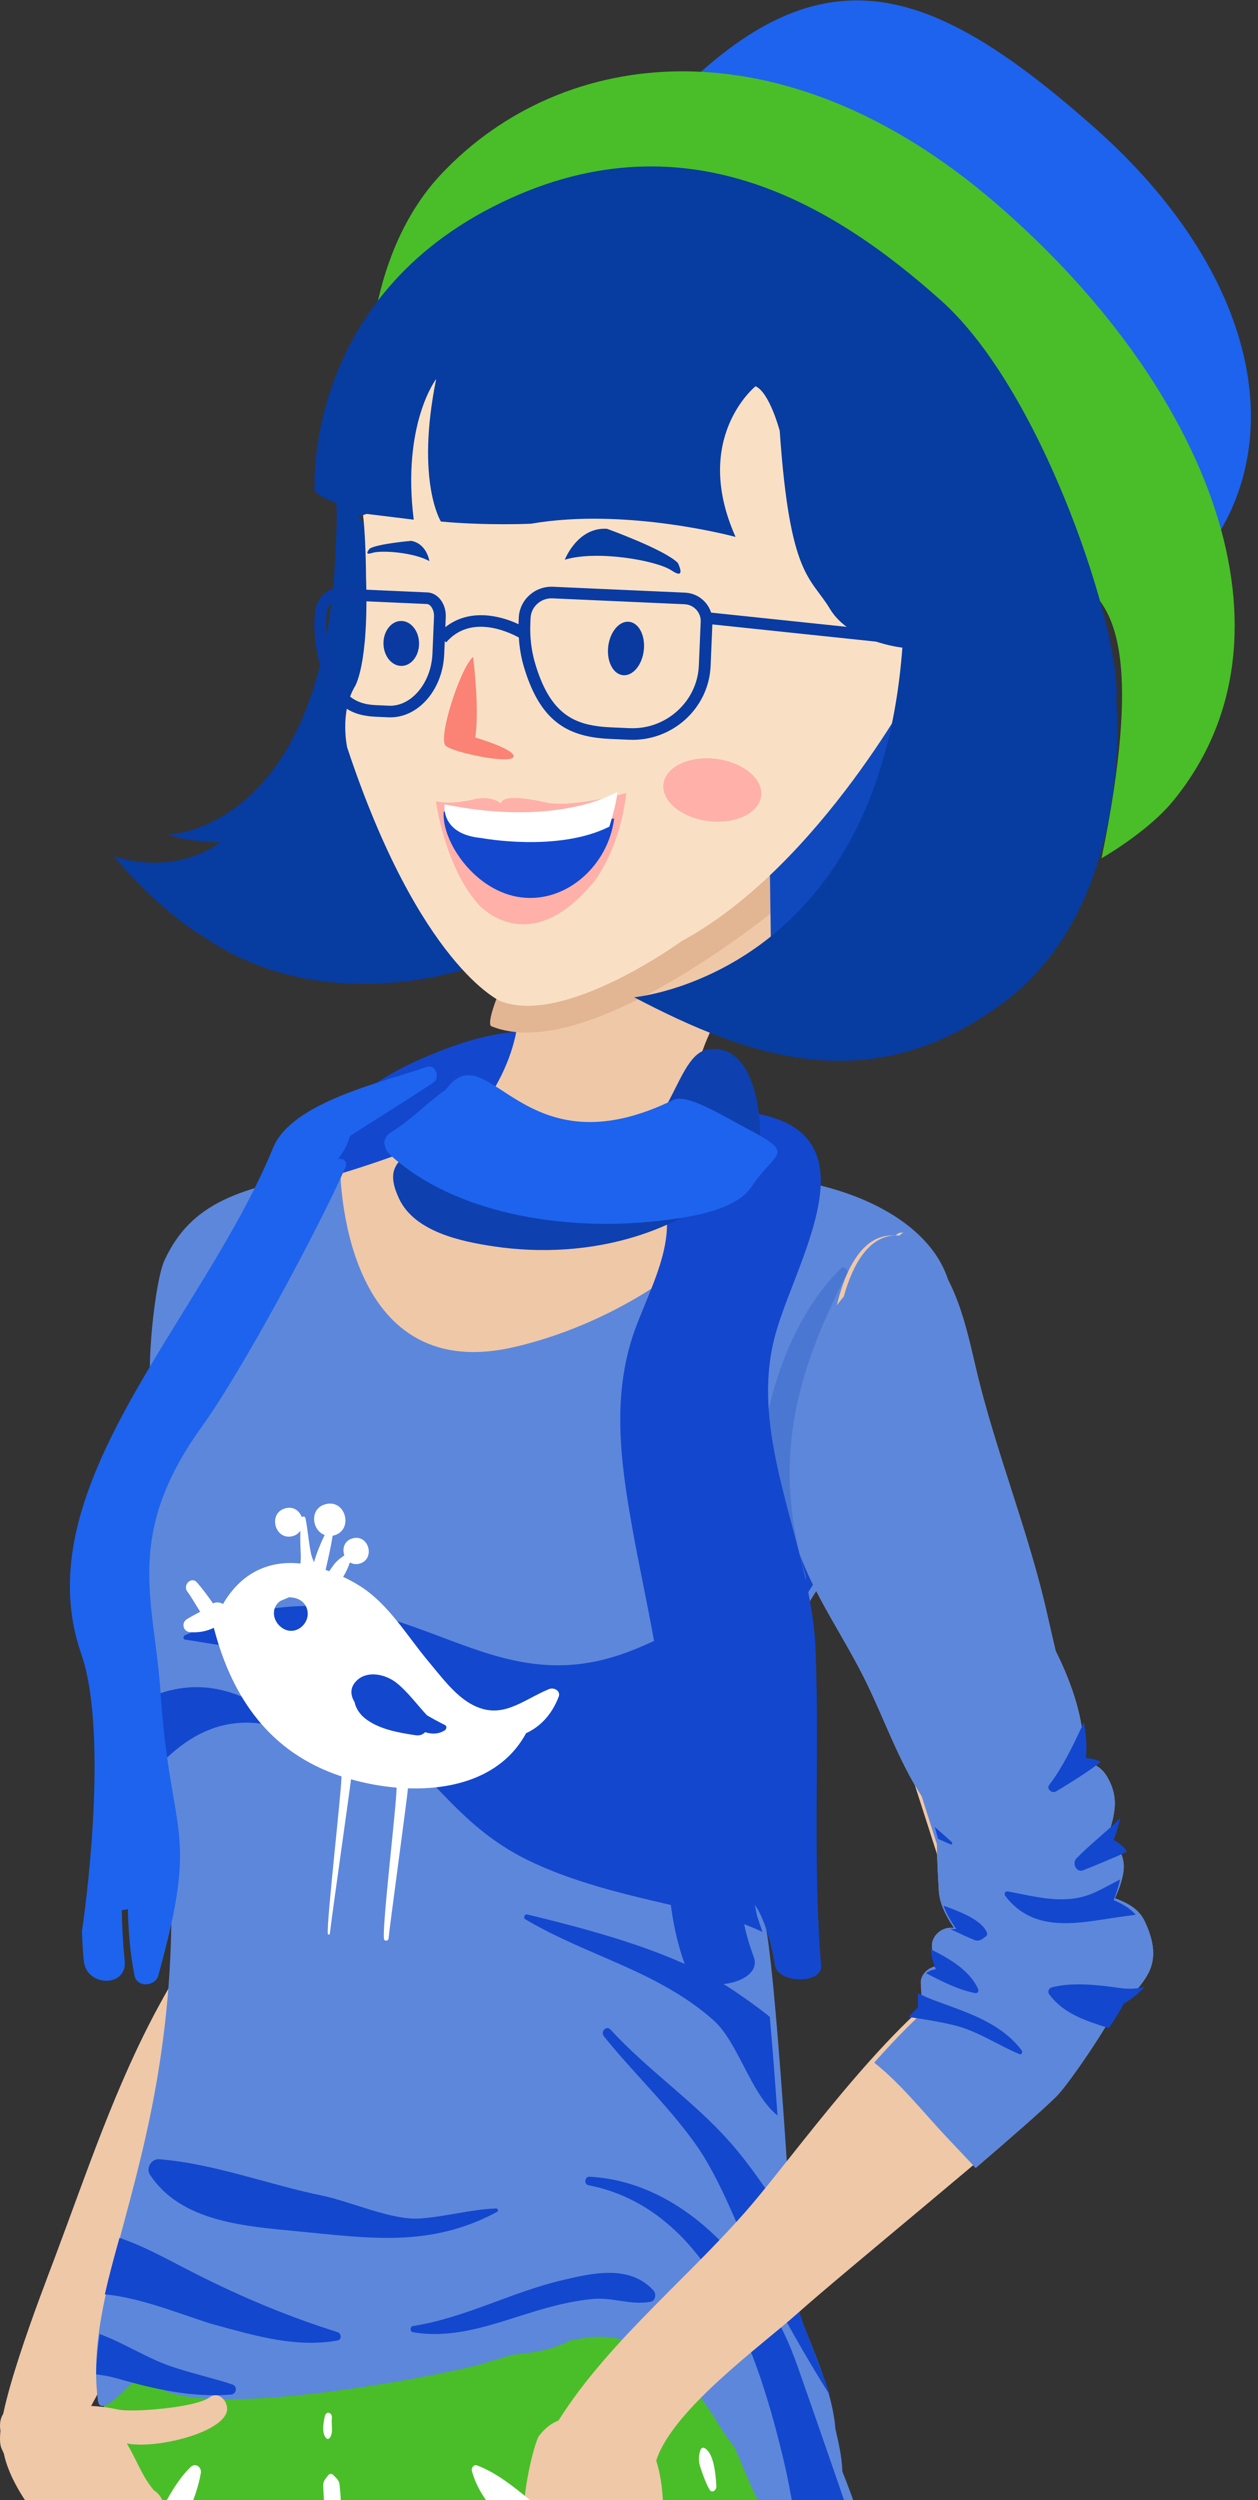 <?xml version="1.0" encoding="UTF-8"?>
<svg width="144px" height="286px" viewBox="0 0 144 286" version="1.1" xmlns="http://www.w3.org/2000/svg" xmlns:xlink="http://www.w3.org/1999/xlink">
    <rect x="0" y="0" width="144" height="286" fill="#333333" stroke="none"/>
    <!-- Generator: Sketch 51.3 (57544) - http://www.bohemiancoding.com/sketch -->
    <title>rila_1</title>
    <desc>Created with Sketch.</desc>
    <defs>
        <polygon id="path-1" points="0.001 0.313 33.401 0.313 33.401 47.723 0.001 47.723"></polygon>
    </defs>
    <g id="UI" stroke="none" stroke-width="1" fill="none" fill-rule="evenodd">
        <g id="interest-Screen" transform="translate(-1281, -550)">
            <g id="assistent" transform="translate(878, 364)">
                <g id="rila_1" transform="translate(391, 180)">
                    <path d="M77.704,125.179 C77.626,125.186 77.552,125.206 77.476,125.215 C72.299,122.347 64.537,125.171 59.637,127.381 C52.524,130.588 46.382,136.495 43.301,143.66 C42.142,146.354 44.512,148.967 47.294,147.646 C51.387,145.703 55.468,144.087 59.872,142.999 C63.483,142.105 67.187,142.014 70.701,140.76 C75.917,138.899 79.333,134.495 80.883,129.346 C81.457,127.436 79.838,124.972 77.704,125.179" id="Fill-9" fill="#1347CE"></path>
                    <path d="M30.236,235.354 C25.209,244.575 21.933,254.533 18.259,264.297 C16.766,268.27 10.951,283.178 12.166,286.065 C12.923,287.868 13.954,288.639 15.024,288.732 C15.955,289.154 17.134,289.108 17.839,288.375 C23.822,282.137 40.453,242.094 40.781,237.538 C40.927,235.451 43.057,211.832 30.236,235.354" id="Fill-11" fill="#EFC8A8"></path>
                    <path d="M101.412,293.464 C97.92,280.695 89.507,266.982 77.882,259.935 C77.486,259.211 39.397,258.839 39.04,259.066 C27.721,266.248 23.451,283.05 23.065,295.066 C22.581,310.162 24.827,331.869 29.247,346.323 C57.554,344.418 107.566,350.754 108.994,343.136 C109.209,342.66 103.656,301.666 101.412,293.464" id="Fill-13" fill="#3D0014"></path>
                    <path d="M129.728,540.084 C129.129,506.907 131.263,471.952 124.372,439.37 C120.978,423.334 113.937,412.777 112.382,396.354 C110.899,380.683 110.607,359.849 108.682,344.249 C105.21,316.087 104.844,290.269 86.19,273.242 C70.41,258.836 65.536,284.696 66.034,297.595 C66.713,315.147 71.292,331.975 74.649,349.08 C77.975,366.039 86.782,382.619 88.47,403.604 C89.381,414.956 107.17,451.022 110.785,506.066 C111.776,521.176 114.306,580.502 109.513,594.915 C109.091,596.196 110.471,596.865 111.333,596.286 C111.956,596.936 112.899,597.256 113.923,596.753 C115.398,596.032 116.94,595.34 118.18,594.197 C132.029,581.358 130.031,556.957 129.728,540.084" id="Fill-15" fill="#EFC8A8"></path>
                    <path d="M79.465,448.063 C76.249,432.66 69.539,422.513 68.077,406.739 C66.681,391.691 65.318,368.237 61.993,346.297 C57.841,318.91 58.336,294.461 40.539,278.078 C34.261,272.302 29.79,273.263 26.739,277.23 C25.848,287.567 25.987,297.887 26.042,308.357 C26.082,315.908 26.062,323.472 26.389,331.019 C26.517,333.948 26.842,336.926 27.153,339.911 C27.924,343.562 28.693,347.216 29.403,350.882 C32.558,367.175 34.455,368.864 42.455,392.817 C43.096,394.734 46.86,414.437 48.058,417.435 C53.299,430.538 60.955,458.655 63.703,501.684 C64.627,516.192 66.956,573.162 62.359,586.994 C61.952,588.226 63.274,588.871 64.098,588.312 C64.692,588.941 65.591,589.245 66.568,588.763 C67.979,588.074 69.454,587.415 70.638,586.32 C76.137,581.213 75.289,575.748 76.804,568.118 C78.936,557.363 82.045,543.847 81.891,534.371 C81.366,502.512 86.004,479.362 79.465,448.063" id="Fill-17" fill="#EFC8A8"></path>
                    <path d="M100.463,141.303 C96.9,139.415 94.022,136.817 91.839,133.746 C88.899,122.419 106.376,108.718 109.581,98.027 C109.802,97.294 69.268,111.566 69.757,112.772 C73.269,121.392 70.871,128.181 65.823,134.522 C59.894,137.498 53.403,139.634 47.127,141.371 C41.259,142.996 35.162,144.477 32.013,150.137 C29.315,154.987 32.636,160.826 34.666,165.172 C36.654,169.431 37.718,174.342 38.995,179.134 C39.488,189.485 39.546,199.863 40.112,210.212 C40.674,220.44 41.204,232.01 45.61,241.427 C45.366,241.51 45.171,241.725 45.157,242.075 C45.036,245.356 45.279,248.641 45.83,251.874 C46.139,267.333 49.161,285.383 57.19,298.497 C57.146,299.383 57.192,300.287 57.303,301.311 C57.544,303.522 60.262,304.892 61.843,303.328 C62.428,303.275 62.991,302.977 63.385,302.355 C72.707,287.647 75.249,268.46 76.299,251.427 C76.328,250.962 76.214,250.571 76.01,250.259 C76.166,247.802 75.88,245.37 75.901,242.783 C75.938,237.256 76.91,231.652 79.243,226.678 C81.601,221.646 100.354,192.102 106.437,182.932 C110.284,177.132 115.18,171.998 117.991,165.684 C120.486,160.087 121.035,153.901 117.445,148.677 C113.727,143.266 106.952,141.852 100.463,141.303 Z" id="Fill-19" fill="#EFC8A8"></path>
                    <path d="M100.399,293.336 C96.902,280.614 88.475,266.952 76.831,259.931 C76.434,259.21 38.283,258.84 37.926,259.066 C26.588,266.222 22.311,282.961 21.924,294.932 C21.769,299.798 19.097,298.478 20.319,304.136 C22.552,314.476 25.122,336.258 28.117,346 C31.611,342.624 49.131,342.414 62.538,342.392 C87.073,342.354 107.977,342.922 107.994,342.825 C108.209,342.351 102.647,301.508 100.399,293.336" id="Fill-23" fill="#49BE28"></path>
                    <path d="M101.639,140.826 C101.2,140.77 100.748,140.766 100.304,140.731 C97.691,144.117 94.438,147.18 91.99,149.339 C86.352,154.317 78.57,158.316 70.846,160.098 C50.987,164.676 51.016,139.99 50.938,140 C39.143,141.582 33.798,143.789 30.834,150.159 C29.712,152.569 28.672,162.889 29.382,165.597 C22.23,176.621 25.215,184.734 28.957,197.067 C38.009,245.896 20.946,263.209 23.209,280.587 C23.464,282.553 26.074,279.507 27.38,278.41 C28.123,278.529 28.859,278.636 29.59,278.741 C34.634,283.248 63.305,277.58 67.15,276.427 C68.335,276.072 69.511,275.716 70.686,275.367 C72.986,275.158 75.229,274.828 77.269,273.741 C77.975,273.61 78.677,273.473 79.398,273.383 C83.048,272.934 85.809,274.558 88.909,275.815 C90.337,277.737 91.767,279.657 93.158,281.618 C93.993,282.797 94.914,284.574 96.072,285.932 C97.249,288.563 98.32,291.63 99.954,294.082 C100.489,295.771 101.032,297.456 101.596,299.138 C102.242,302.353 102.829,305.584 103.502,308.765 C103.876,310.549 106.319,310.269 106.836,308.765 C106.896,308.592 106.969,308.441 107.038,308.283 C107.214,308.26 107.39,308.212 107.562,308.104 C107.892,307.897 108.147,307.644 108.361,307.368 C108.841,307.347 109.317,307.154 109.715,306.657 C113.397,302.058 110.774,294.65 108.422,288.716 C108.385,287.081 107.97,285.36 107.628,283.841 C107.232,278.924 104.517,273.811 102.968,269.272 C103.007,269.151 103.031,269.024 103.023,268.887 C102.785,264.604 100.785,229.665 99.41,225.299 C99.224,224.368 99.044,223.436 98.879,222.5 C99.081,222.352 99.248,222.147 99.265,221.837 C99.576,216.118 98.104,210.555 98.554,204.756 C98.617,203.949 98.704,203.14 98.811,202.332 C99.496,200.07 100.151,197.784 101.152,195.643 C103.687,190.219 107.271,185.263 110.536,180.266 C114.161,174.719 118.085,168.293 119.095,161.557 C119.28,161.453 119.452,161.319 119.567,161.087 C124.745,150.724 115.228,142.572 101.639,140.826" id="Fill-25" fill="#5D87DB"></path>
                    <path d="M105.267,181.764 C98.633,186.642 89.05,193.87 81.106,195.846 C64.505,199.98 55.928,182.737 33.181,193.06 C32.956,193.161 32.924,193.517 33.181,193.557 C35.436,193.916 37.721,194.286 40.026,194.65 C40.056,194.699 40.085,194.748 40.134,194.779 C46.547,198.756 52.839,201.056 58.276,206.607 C63.052,211.482 66.372,215.904 72.68,218.916 C79.609,222.222 87.463,223.471 94.849,225.367 C96.368,225.758 97.836,226.335 99.278,227 C99.059,226.367 98.846,225.734 98.645,225.105 C98.46,224.174 98.28,223.246 98.115,222.31 C98.317,222.163 98.484,221.96 98.499,221.648 C98.812,215.941 97.339,210.39 97.79,204.606 C97.853,203.798 97.939,202.993 98.047,202.186 C98.732,199.929 99.387,197.647 100.389,195.51 C102.925,190.097 106.511,185.152 109.777,180.167 C110.855,178.521 111.954,176.788 113,175 C110.464,177.355 107.97,179.776 105.267,181.764" id="Fill-27" fill="#1347CE"></path>
                    <path d="M76.386,266.832 C70.495,268.216 65.285,271.138 59.241,272.093 C58.916,272.146 58.923,272.724 59.241,272.782 C63.156,273.485 66.995,272.368 70.743,271.177 C73.772,270.213 76.691,269.283 79.861,268.989 C82.185,268.774 84.153,269.726 86.476,269.309 C87.038,269.207 87.151,268.397 86.799,268.012 C84.079,265.052 79.9,266.004 76.386,266.832" id="Fill-29" fill="#1347CE"></path>
                    <path d="M84.822,30.742 C89.185,31.514 93.556,31.111 97.942,31.617 C107.427,32.711 116.224,35.859 124.637,40.559 C135.885,46.839 146.69,54.812 154.957,65 C155.39,64.333 155.809,63.649 156.178,62.916 C164.126,47.176 154.965,28.641 132.73,17.096 C110.493,5.547 97.157,4.386 84.577,26.715 C83.895,27.923 83.406,29.156 83,30.397 C83.597,30.515 84.202,30.634 84.822,30.742" id="Fill-351" fill="#1D63ED" transform="translate(121, 37) rotate(14) translate(-121, -37) "></path>
                    <path d="M120.252,25.724 C92.281,9.754 68.177,17.487 57.361,34.592 C51.248,44.26 52.316,58.032 55.953,66.668 C57.185,61.426 58.967,56.373 61.413,52.046 C61.622,49.898 62.915,48.142 63.836,46.234 C66.158,41.418 69.77,38.262 74.24,36.521 C88.051,26.462 118.269,31.523 117.044,46.395 C117.147,46.619 117.259,46.838 117.353,47.067 C117.661,47.277 117.95,47.498 118.254,47.712 C119.756,46.992 121.361,47.871 122.356,49.449 C122.722,50.032 123.101,50.801 123.385,51.627 C123.675,51.873 123.951,52.125 124.236,52.373 C126.642,51.241 131.093,55.606 132.188,57.312 C133.772,59.783 135.45,63.296 136.459,66.836 C136.496,66.863 136.536,66.889 136.574,66.914 C137.591,66.581 138.795,66.685 139.619,67.273 C142.565,69.38 146.73,74.053 146.485,97 C148.853,94.911 151.738,91.85 153.267,89.017 C164.861,67.533 148.223,41.693 120.252,25.724" id="Fill-353" fill="#49BE28" transform="translate(105, 57) rotate(11) translate(-105, -57) "></path>
                    <g id="Group-9" transform="translate(85.5, 75) rotate(7) translate(-85.5, -75) translate(29, 24)">
                        <path d="M24.422,44.828 C24.422,44.828 11.825,54.163 13.629,65.706 C15.432,77.248 5.963,91.28 0.778,90.941 C-4.408,90.601 17.349,104.633 35.723,95.014 C35.723,95.014 40.796,92.978 47.109,87.093 C47.109,87.093 40.486,88.79 35.16,84.038 C35.16,84.038 39.302,84.462 41.162,83.868 C41.162,83.868 24.338,81.435 26.029,51.221 C26.029,51.221 26.451,44.517 26.733,44.205 C27.015,43.894 24.817,43.045 24.817,43.045 L24.422,44.828" id="Fill-14" fill="#073CA1" transform="translate(23.554, 70.717) scale(-1, 1) translate(-23.554, -70.717) "></path>
                        <path d="M45.061,76.867 L45.061,83.043 C45.061,83.043 64.967,104.315 76.573,101.141 C76.573,101.141 77.42,101.313 75.896,96.08 C74.371,90.848 45.061,76.867 45.061,76.867" id="Fill-20" fill="#E2B593" transform="translate(60.934, 89.165) scale(-1, 1) translate(-60.934, -89.165) "></path>
                        <path d="M93.47,35.871 C93.47,35.871 50.553,39.01 85.2,85.866 L87.658,93.265 L97.941,89.901 L102.411,57.17 L93.47,35.871 Z" id="Fill-22" fill="#0F49BD" transform="translate(87.049, 64.568) scale(-1, 1) translate(-87.049, -64.568) "></path>
                        <path d="M54.887,17.066 C54.887,17.066 26.743,23.699 22.53,55.337 C22.53,55.337 31.125,78.299 45.955,88.845 C45.955,88.845 58.089,100.185 65.728,98.144 C65.728,98.144 75.391,95.195 86.625,71.495 C86.625,71.495 87.974,67.697 86.625,64.522 C86.625,64.522 85.277,62.027 86.85,51.935 C86.85,51.935 87.525,46.662 88.199,44.394 C88.873,42.126 89.097,27.838 89.097,27.838 L74.941,13.324 L54.887,17.066 Z" id="Fill-24" fill="#F9E0C5" transform="translate(55.814, 55.856) scale(-1, 1) translate(-55.814, -55.856) "></path>
                        <path d="M84.669,56.784 L84.63,57.271 C84.521,58.623 84.249,59.909 83.82,61.095 C82.865,63.737 81.664,66.315 78.459,66.315 C78.243,66.315 78.01,66.306 77.766,66.287 L76.317,66.174 C73.763,65.975 71.83,62.995 72.097,59.667 L72.437,55.428 C72.498,54.665 72.987,54.095 73.382,54.095 L73.415,54.096 L83.622,54.891 C84.185,54.935 84.754,55.722 84.669,56.784 M52.14,65.59 C51.724,65.59 51.292,65.571 50.817,65.535 L48.676,65.368 C46.653,65.21 44.807,64.28 43.479,62.746 C42.151,61.214 41.507,59.273 41.667,57.281 L42.068,52.272 C42.148,51.291 42.992,50.522 43.992,50.522 C44.042,50.522 44.093,50.524 44.144,50.528 L59.233,51.702 C60.559,51.806 61.552,52.952 61.446,54.257 L61.401,54.833 C61.273,56.424 60.902,57.935 60.299,59.324 C58.041,64.524 55.404,65.59 52.14,65.59 M83.728,53.567 L73.522,52.773 C73.475,52.769 73.428,52.767 73.382,52.767 C72.224,52.767 71.209,53.884 71.094,55.324 L71.002,56.466 C68.611,54.043 65.112,54.324 62.724,55.112 C62.729,55.054 62.74,54.996 62.744,54.937 L62.791,54.362 C62.953,52.331 61.401,50.539 59.339,50.379 L44.251,49.205 C44.164,49.198 44.077,49.195 43.992,49.195 C42.683,49.195 41.529,49.974 41.01,51.108 L19.482,50.731 L19.458,52.059 L40.704,52.43 L40.323,57.176 C39.934,62.026 43.645,66.308 48.569,66.691 L50.711,66.858 C51.201,66.896 51.677,66.917 52.14,66.917 C56.146,66.917 59.149,65.35 61.539,59.845 C61.988,58.809 62.302,57.723 62.51,56.616 C64.04,56.018 68.371,54.729 70.691,58.177 L70.874,58.059 L70.753,59.563 C70.424,63.668 72.88,67.238 76.211,67.497 L77.66,67.61 C77.932,67.631 78.199,67.643 78.459,67.643 C81.256,67.643 83.362,66.319 85.09,61.54 C85.568,60.216 85.859,58.804 85.974,57.376 L86.013,56.889 C86.15,55.17 85.122,53.675 83.728,53.567" id="Fill-26" fill="#093BA2" transform="translate(52.741, 58.419) scale(-1, 1) translate(-52.741, -58.419) "></path>
                        <path d="M106.569,44.706 L108.73,44.087 C108.73,44.087 111.201,43.75 112.324,42.849 C112.324,42.849 116.367,21.804 96.041,8.074 C75.714,-5.655 56.96,3.348 43.821,12.463 C30.682,21.579 18.441,48.364 18.329,55.454 C18.329,55.454 13.276,78.187 26.864,91.242 C40.452,104.297 54.939,101.145 68.976,95.856 C68.976,95.856 41.575,90.004 43.372,52.416 C43.372,52.416 49.397,52.532 52.131,49.039 C54.824,45.6 57.129,46.057 60.329,29.513 C60.329,29.513 62.014,25.293 63.698,24.787 C63.698,24.787 70.268,31.539 63.867,42.174 C63.867,42.174 76.669,40.317 87.281,43.525 C87.281,43.525 92.166,44.369 97.557,44.538 C97.557,44.538 101.01,40.317 100.083,28.416 C100.083,28.416 103.368,33.987 100.673,44.706 L106.569,44.706" id="Fill-28" fill="#073CA1" transform="translate(65.031, 50.732) scale(-1, 1) translate(-65.031, -50.732) "></path>
                        <path d="M22.917,45.095 C22.917,45.095 24.665,44.737 25.15,44.465 L25.603,43.045 L21.852,43.131 L20.482,43.872 L22.917,45.095 Z" id="Fill-30" fill="#073CA1" transform="translate(23.042, 44.07) scale(-1, 1) translate(-23.042, -44.07) "></path>
                        <path d="M47.525,45.938 C47.525,45.938 46.267,47.824 48.126,46.881 C49.984,45.938 56.924,45.586 60.422,47.145 C60.422,47.145 59.439,43.234 56.05,43.045 C56.05,43.045 49.164,44.617 47.525,45.938" id="Fill-32" fill="#073CA1" transform="translate(53.766, 45.095) scale(-1, 1) translate(-53.766, -45.095) "></path>
                        <path d="M31.524,48.591 C31.524,48.591 32.2,49.534 31.2,49.062 C30.199,48.591 26.462,48.415 24.579,49.195 C24.579,49.195 25.109,47.239 26.933,47.145 C26.933,47.145 30.641,47.931 31.524,48.591" id="Fill-34" fill="#073CA1" transform="translate(28.163, 48.17) scale(-1, 1) translate(-28.163, -48.17) "></path>
                        <path d="M57.35,56.369 C57.35,58.067 56.433,59.444 55.302,59.444 C54.171,59.444 53.254,58.067 53.254,56.369 C53.254,54.67 54.171,53.294 55.302,53.294 C56.433,53.294 57.35,54.67 57.35,56.369" id="Fill-36" fill="#0A3AA0" transform="translate(55.302, 56.369) scale(-1, 1) translate(-55.302, -56.369) "></path>
                        <path d="M67.079,74.817 C63.969,74.817 61.446,73.211 61.446,71.23 C61.446,69.249 63.969,67.643 67.079,67.643 C70.19,67.643 72.712,69.249 72.712,71.23 C72.712,73.211 70.19,74.817 67.079,74.817" id="Fill-38" fill="#FFB0A9" transform="translate(67.079, 71.23) scale(-1, 1) translate(-67.079, -71.23) "></path>
                        <path d="M31.731,59.094 C31.587,60.505 30.562,61.578 29.439,61.488 C28.318,61.399 27.524,60.182 27.668,58.769 C27.81,57.357 28.836,56.284 29.958,56.374 C31.08,56.464 31.874,57.681 31.731,59.094" id="Fill-40" fill="#0A3AA0" transform="translate(29.699, 58.931) scale(-1, 1) translate(-29.699, -58.931) "></path>
                        <path d="M35.845,72.767 C35.845,72.767 42.112,75.43 45.275,74.928 C45.275,74.928 49.932,74.425 49.932,75.709 C49.932,75.709 51.14,74.816 53.324,75.709 C53.324,75.709 55.51,76.547 57.35,76.38 C57.35,76.38 55.51,83.585 51.082,87.496 C51.082,87.496 44.585,93.305 38.26,83.25 C38.26,83.25 35.787,79.322 35.845,72.767" id="Fill-42" fill="#FFB0A9" transform="translate(46.597, 80.966) scale(-1, 1) translate(-46.597, -80.966) "></path>
                        <path d="M36.868,75.842 C36.868,81.134 41.007,86.091 46.321,86.091 C51.635,86.091 56.186,80.854 56.326,77.428 L55.411,77.352 C55.411,77.352 41.797,79.594 41.356,76.72 L36.868,75.842 Z" id="Fill-44" fill="#1347CE" transform="translate(46.597, 80.966) scale(-1, 1) translate(-46.597, -80.966) "></path>
                        <path d="M36.9,72.767 C36.9,72.767 42.86,77.644 56.326,76.599 C56.326,76.599 56.449,80.048 51.684,79.908 C51.684,79.908 42.802,80.488 37.301,76.831 C37.301,76.831 36.728,73.754 36.9,72.767" id="Fill-46" fill="#FFFFFF" transform="translate(46.597, 76.354) scale(-1, 1) translate(-46.597, -76.354) "></path>
                        <g id="Group-52" transform="translate(75.17, 24) scale(-1, 1) translate(-75.17, -24) translate(58.17, 0)">
                            <mask id="mask-2" fill="white">
                                <use xlink:href="#path-1"></use>
                            </mask>
                            <g id="Clip-51"></g>
                        </g>
                        <path d="M41.838,59.444 C41.838,59.444 40.352,65.271 40.465,68.574 C40.465,68.574 35.602,69.379 35.853,70.255 C36.104,71.131 42.631,70.611 43.69,69.945 C44.749,69.279 43.166,61.005 41.838,59.444" id="Fill-79" fill="#FA8375" transform="translate(39.94, 65.08) scale(-1, 1) translate(-39.94, -65.08) "></path>
                    </g>
                    <path d="M111.892,301.622 C109.072,293.271 106.183,284.909 103.26,276.588 C99.777,266.674 91.112,255.65 79.498,255.001 C78.927,254.97 78.801,255.865 79.363,255.975 C93.655,258.764 98.988,275.969 101.763,287.7 C103.322,294.294 103.914,302.471 105.73,310 C106.383,309.888 107.006,309.481 107.238,308.816 C107.299,308.642 107.374,308.493 107.445,308.336 C107.625,308.312 107.806,308.264 107.981,308.155 C108.316,307.948 108.579,307.698 108.797,307.422 C109.287,307.402 109.771,307.209 110.179,306.713 C111.309,305.333 111.851,303.697 112,301.928 C111.964,301.825 111.927,301.723 111.892,301.622" id="Fill-31" fill="#1347CE"></path>
                    <path d="M81.889,238.176 C81.411,237.652 80.703,238.414 81.134,238.948 C84.445,243.067 88.282,246.677 91.397,250.964 C94.787,255.63 96.517,261.405 99.242,266.469 C101.512,270.692 104.094,275.441 107,280 C105.974,276.773 104.523,273.58 103.54,270.628 C103.579,270.505 103.604,270.375 103.596,270.235 C103.533,269.093 103.351,265.804 103.092,261.504 C100.664,257.936 98.404,254.27 95.547,251.035 C91.426,246.368 86.121,242.795 81.889,238.176" id="Fill-33" fill="#1347CE"></path>
                    <path d="M72.145,225.56 C79.259,229.781 87.261,231.441 93.639,237.073 C96.528,239.625 97.883,245.48 101,248 C100.722,244.071 100.423,240.157 100.119,236.719 C98.686,235.571 97.268,234.574 96.131,233.806 C89.567,229.371 79.964,226.851 72.376,225.009 C72.048,224.929 71.848,225.384 72.145,225.56" id="Fill-35" fill="#1347CE"></path>
                    <path d="M68.895,259.03 C69.083,258.93 69.002,258.627 68.785,258.635 C65.759,258.75 63.063,259.58 60.025,259.786 C56.865,260 52.102,257.829 48.895,257.171 C42.764,255.914 36.406,253.477 30.207,253.003 C29.301,252.934 28.691,254.057 29.164,254.774 C32.697,260.126 39.873,260.653 45.907,261.233 C54.333,262.04 61.221,263.142 68.895,259.03" id="Fill-37" fill="#1347CE"></path>
                    <path d="M143.011,225.746 C142.334,224.331 141.002,223.667 139.62,223.147 C140.086,222.153 140.428,221.131 140.58,220.223 C140.872,218.466 140.007,216.945 138.668,216.343 C139.143,215.177 139.465,213.965 139.576,212.929 C139.713,211.648 139.431,210.491 138.803,209.375 C138.069,208.069 137.144,207.705 135.987,207.56 C136.373,203.41 134.81,198.793 132.841,194.865 C132.483,193.345 132.164,191.977 131.909,190.829 C129.737,181.087 125.864,171.864 123.625,162.158 C122.32,156.511 120.963,150.591 116.037,147.14 C115.644,146.864 115.222,147.029 114.977,147.347 C111.54,147.046 109.592,150.668 108.588,154.322 C103.387,160.336 101.006,172.482 102.386,179.653 C103.699,186.479 107.803,191.763 110.87,197.859 C113.087,202.26 114.788,207.303 117.509,211.491 C118.103,213.374 118.687,215.215 119.244,216.967 C119.262,218.762 119.362,220.578 119.47,222.317 C119.563,223.832 120.334,225.241 121.195,226.54 C121.066,226.537 120.935,226.535 120.812,226.532 C119.713,226.505 118.596,227.53 118.682,228.679 C118.741,229.492 118.933,230.23 119.222,230.922 C118.25,231.029 117.313,231.927 117.406,232.931 C117.505,234.021 117.455,235.195 117.468,236.357 C115.668,238.046 113.852,239.941 112.071,241.955 C115.121,244.369 117.661,247.604 120.277,250.389 C121.384,251.566 122.533,252.77 123.682,254 C127.724,250.538 131.233,247.477 132.907,245.832 C134.356,244.405 138.793,237.798 139.909,235.426 C141.303,234.54 142.521,233.397 143.395,231.817 C144.496,229.825 143.929,227.663 143.011,225.746" id="Fill-39" fill="#B09D76"></path>
                    <path d="M140,234.471 C140.017,224.001 133.789,200.189 131.647,190.723 C129.45,181.005 125.533,171.804 123.268,162.121 C121.95,156.487 120.576,150.582 115.594,147.139 C115.198,146.865 114.771,147.028 114.522,147.346 C109.171,146.882 107.379,155.693 107.16,159.62 C106.914,164.085 105.993,171.181 106.15,172.897 C106.954,181.706 120.801,222.151 123.409,231.311 C114.931,235.913 104.479,250.448 98.653,257.465 C91.643,265.909 81.824,273.518 75.937,282.885 C75.105,283.211 74.346,283.797 73.72,284.628 C73.107,285.444 71.55,292.173 72.125,294.033 C72.231,294.374 84.488,301.27 85.83,300.992 C86.296,300.893 86.71,300.486 86.891,300.019 C88.021,299.2 87.873,295.799 87.9,295.029 C87.987,292.444 87.842,289.746 87.115,287.474 C88.987,281.655 99.066,274.402 103.315,270.611 C108.582,265.911 127.895,250.21 132.655,245.595 C134.338,243.962 139.998,235.527 140,234.471" id="Fill-41" fill="#EFC8A8"></path>
                    <path d="M143.011,225.746 C142.334,224.331 141.002,223.667 139.62,223.147 C140.086,222.153 140.428,221.131 140.58,220.223 C140.872,218.466 140.007,216.945 138.668,216.343 C139.143,215.177 139.465,213.965 139.576,212.929 C139.713,211.648 139.431,210.491 138.803,209.375 C138.069,208.069 137.144,207.705 135.987,207.56 C136.373,203.41 134.81,198.793 132.841,194.865 C132.483,193.345 132.164,191.977 131.909,190.829 C129.737,181.087 125.864,171.864 123.625,162.158 C122.32,156.511 120.963,150.591 116.037,147.14 C115.644,146.864 115.222,147.029 114.977,147.347 C111.54,147.046 109.592,150.668 108.588,154.322 C103.387,160.336 101.006,172.482 102.386,179.653 C103.699,186.479 107.803,191.763 110.87,197.859 C113.087,202.26 114.788,207.303 117.509,211.491 C118.103,213.374 118.687,215.215 119.244,216.967 C119.262,218.762 119.362,220.578 119.47,222.317 C119.563,223.832 120.334,225.241 121.195,226.54 C121.066,226.537 120.935,226.535 120.812,226.532 C119.713,226.505 118.596,227.53 118.682,228.679 C118.741,229.492 118.933,230.23 119.222,230.922 C118.25,231.029 117.313,231.927 117.406,232.931 C117.505,234.021 117.455,235.195 117.468,236.357 C115.668,238.046 113.852,239.941 112.071,241.955 C115.121,244.369 117.661,247.604 120.277,250.389 C121.384,251.566 122.533,252.77 123.682,254 C127.724,250.538 131.233,247.477 132.907,245.832 C134.356,244.405 138.793,237.798 139.909,235.426 C141.303,234.54 142.521,233.397 143.395,231.817 C144.496,229.825 143.929,227.663 143.011,225.746" id="Fill-43" fill="#5D87DB"></path>
                    <path d="M135.996,219.944 C137.666,219.268 139.356,218.591 141,217.828 C140.616,217.243 140.092,216.775 139.464,216.495 C139.811,215.656 140.05,214.815 140.228,214 C138.607,215.582 136.801,216.968 135.21,218.598 C134.69,219.133 135.206,220.263 135.996,219.944" id="Fill-45" fill="#1347CE"></path>
                    <path d="M119.378,216.361 C119.875,216.572 120.366,216.78 120.827,216.991 C120.95,217.047 121.064,216.825 120.958,216.729 C120.341,216.174 119.684,215.582 119,215 C119.127,215.458 119.253,215.915 119.378,216.361" id="Fill-47" fill="#1347CE"></path>
                    <path d="M143,233.317 C142.132,233.491 141.215,233.57 140.165,233.416 C137.766,233.061 134.775,232.729 132.408,233.337 C132.081,233.42 131.88,233.819 132.079,234.1 C133.68,236.344 136.322,237.189 138.935,238 C139.677,236.881 140.294,235.879 140.625,235.219 C141.502,234.697 142.299,234.066 143,233.317" id="Fill-49" fill="#1347CE"></path>
                    <path d="M132.892,210.921 C134.413,210.003 136.27,208.873 138,207.561 C137.495,207.288 136.932,207.156 136.3,207.085 C136.438,205.76 136.327,204.384 136.056,203 C135.968,203.222 135.877,203.445 135.775,203.656 C134.708,205.92 133.636,208.164 132.09,210.199 C131.76,210.634 132.41,211.212 132.892,210.921" id="Fill-51" fill="#1347CE"></path>
                    <path d="M128.699,240.981 C128.959,241.089 129.081,240.717 128.942,240.536 C126.416,237.235 122.403,236.137 118.757,234.755 C118.214,234.551 117.651,234.289 117.07,234 C117.07,234.539 117.063,235.084 117.07,235.628 C116.713,235.978 116.357,236.37 116,236.736 C117.727,236.965 119.46,237.259 121.094,237.643 C123.853,238.291 126.119,239.905 128.699,240.981" id="Fill-53" fill="#1347CE"></path>
                    <path d="M127.075,222.879 C129.817,226.51 133.88,226.235 137.739,225.654 C139.16,225.439 140.578,225.217 142,225.034 C141.31,224.257 140.411,223.762 139.476,223.363 C139.804,222.564 140.039,221.768 140.217,221 C139.239,221.499 138.276,222.043 137.36,222.466 C134.031,224.008 130.696,222.979 127.339,222.363 C127.07,222.314 126.891,222.634 127.075,222.879" id="Fill-55" fill="#1347CE"></path>
                    <path d="M123.602,233.992 C123.899,234.05 124.079,233.787 123.965,233.536 C123.049,231.484 120.805,230.089 118.547,229 C118.615,229.823 118.819,230.575 119.126,231.277 C118.727,231.319 118.332,231.48 118,231.718 C119.842,232.673 121.681,233.618 123.602,233.992" id="Fill-57" fill="#1347CE"></path>
                    <path d="M121.46,226.672 C121.324,226.669 121.184,226.667 121.052,226.664 C120.969,226.662 120.885,226.676 120.801,226.684 C121.724,227.115 122.643,227.563 123.61,227.952 C123.959,228.092 124.33,227.901 124.594,227.704 C124.69,227.632 124.784,227.56 124.88,227.488 C124.984,227.411 125.025,227.232 124.984,227.117 C124.456,225.689 122.005,224.71 120,224 C120.342,224.934 120.871,225.827 121.46,226.672" id="Fill-59" fill="#1347CE"></path>
                    <path d="M50.628,272.779 C44.966,270.994 39.774,268.816 34.506,266.162 C31.487,264.643 28.71,263.02 25.674,262 C25.042,264.265 24.46,266.41 24,268.463 C28.403,268.84 33.783,271.184 36.678,271.967 C41.25,273.206 45.88,274.588 50.628,273.737 C51.167,273.64 51.08,272.921 50.628,272.779" id="Fill-61" fill="#1347CE"></path>
                    <path d="M29.027,200.393 C29.207,201.43 29.375,202.451 29.529,203.458 C29.613,203.996 29.693,204.529 29.77,205.057 C29.856,205.658 29.94,206.255 30.018,206.843 C30.068,207.225 30.131,207.624 30.178,208 C33.971,204.015 38.548,201.782 44.695,203.84 C44.921,203.914 45.107,203.602 44.929,203.449 C39.553,198.832 34.202,197.902 29,200.225 C29.01,200.283 29.017,200.336 29.027,200.393" id="Fill-63" fill="#1347CE"></path>
                    <path d="M25.267,278.041 C29.642,279.286 33.877,280.288 38.448,279.925 C39.078,279.874 39.222,278.976 38.599,278.768 C36.27,277.998 33.886,277.491 31.562,276.693 C28.811,275.744 26.323,274.11 23.597,273.068 C23.537,273.043 23.473,273.023 23.411,273 C23.179,274.567 23.038,276.097 23,277.608 C23.768,277.707 24.531,277.832 25.267,278.041" id="Fill-65" fill="#1347CE"></path>
                    <path d="M108.227,151.135 C100.071,159.063 96.053,176.938 101.488,187.272 C102.277,188.772 104.653,187.738 104.175,186.125 C100.373,173.251 102.948,163.403 108.944,151.696 C109.181,151.231 108.61,150.762 108.227,151.135" id="Fill-67" fill="#4A77D1"></path>
                    <path d="M35.995,280.243 C34.453,281.408 27.126,282.007 25.452,281.625 C24.324,281.367 23.048,281.227 21.772,281.2 C20.573,280.57 19.282,280.143 17.951,280.029 C15.979,279.861 13.858,280.418 12.517,281.943 C11.891,282.656 11.864,283.85 12.273,284.761 C12.021,290.797 19.832,297.862 22.672,301.798 C23.742,303.283 29.223,296.17 30.471,293.626 C31.036,292.473 30.478,291.408 29.569,290.841 C29.543,290.807 29.528,290.771 29.501,290.738 C28.215,289.169 27.573,287.239 26.515,285.516 C29.865,286.176 37.496,284.301 37.977,281.792 C38.177,280.749 37.041,279.455 35.995,280.243" id="Fill-69" fill="#EFC8A8"></path>
                    <path d="M105.355,194.677 C104.888,182.608 97.391,170.47 100.809,158.462 C103.632,148.534 115.295,131.144 90,133.161 C88.998,132.956 87.817,133.137 87.014,133.856 C86.406,134.261 85.798,134.665 85.188,135.07 C83.808,135.799 83.38,137.515 84.494,138.436 C91.47,144.209 87.333,151.202 84.876,157.583 C81.985,165.101 82.964,172.789 84.307,180.401 C85.903,189.438 88.272,198.357 88.41,207.469 C88.527,215.298 87.614,223.538 90.579,231.208 C91.794,234.348 99.432,233.016 98.284,229.879 C94.91,220.675 99.044,221.003 100.712,230.837 C101.064,232.912 106.173,233 105.995,230.837 C104.994,218.765 105.823,206.752 105.355,194.677" id="Fill-71" fill="#1347CE"></path>
                    <path d="M57.693,143.145 C59.5,146.943 64.862,148.027 68.467,148.57 C79.41,150.219 91.509,147.199 98.641,138.195 C99.453,137.171 99.382,125.032 92.997,126.062 C87.458,126.953 89.308,148.229 66.929,131.382 C65.388,130.222 63.078,131.468 62.651,133.152 C61.255,138.643 54.924,137.315 57.693,143.145" id="Fill-73" fill="#0E40AF"></path>
                    <path d="M97.249,134.96 C94.672,133.605 90.629,131.063 89.063,131.827 C71.804,140.277 68.039,124.319 63.182,130.433 C63.127,130.505 63.086,130.57 63.036,130.637 C60.803,132.212 59.143,134.057 56.745,135.535 C55.591,136.245 55.926,137.446 56.745,138.187 C63.934,144.698 76.126,146.883 87.157,145.689 C90.787,145.297 96.194,144.513 98.013,141.767 C100.806,137.55 103.354,138.168 97.249,134.96" id="Fill-75" fill="#1D63ED"></path>
                    <path d="M60.797,128.059 C55.846,129.8 45.411,132.057 43.262,137.295 C35.146,157.076 14.671,176.167 21.3,195.19 C24.218,203.563 22.196,221.465 21.382,226.903 C21.419,228.044 21.476,229.185 21.592,230.322 C21.897,233.323 26.572,233.366 26.278,230.322 C26.077,228.4 25.978,226.464 25.938,224.521 C26.173,224.492 26.406,224.451 26.631,224.376 C26.699,226.935 26.894,229.475 27.394,231.974 C27.681,233.407 29.763,233.276 30.124,231.974 C34.921,214.705 31.495,216.564 30.371,199.532 C29.686,189.148 26.074,181.681 35.146,169.137 C39.636,162.929 48.406,146.655 51.552,139.521 C51.834,138.881 51.212,138.33 50.655,138.654 C51.289,137.834 51.801,136.945 52.049,135.958 C55.408,133.807 58.668,131.791 61.556,129.875 C62.447,129.283 61.896,127.673 60.797,128.059" id="Fill-77" fill="#1D63ED"></path>
                    <path d="M62.909,203.941 C62.173,204.405 61.402,204.385 60.659,204.149 C60.412,204.415 60.052,204.574 59.563,204.5 C57.616,204.204 55.307,203.816 53.726,202.524 C53.201,202.095 52.717,201.412 52.592,200.717 C52.138,199.975 52.018,199.125 52.735,198.349 C53.98,197.002 56.186,197.515 57.46,198.567 C58.75,199.63 59.737,201.002 60.871,202.218 C61.543,202.609 62.222,202.981 62.938,203.336 C63.2,203.464 63.108,203.816 62.909,203.941 M43.982,191.964 C43.171,191.171 43.082,189.84 44.091,189.14 C44.421,189 44.75,188.859 45.08,188.719 C46.122,188.719 47.073,189.257 47.212,190.387 C47.407,191.979 45.446,193.402 43.982,191.964 M74.846,199.221 C71.727,200.514 69.417,202.862 65.947,200.947 C64.016,199.878 62.465,197.747 61.065,196.085 C58.606,193.161 56.515,189.525 53.213,187.437 C52.57,187.032 51.925,186.686 51.275,186.383 C51.292,186.354 51.31,186.32 51.328,186.292 C51.65,185.787 51.856,185.262 52.057,184.73 C52.343,184.899 52.692,184.984 53.11,184.881 C54.986,184.425 54.28,181.513 52.404,181.968 C51.395,182.215 51.15,183.164 51.417,183.926 C50.932,184.256 50.469,184.614 50.138,185.097 C49.994,185.305 49.836,185.522 49.675,185.743 C49.541,185.693 49.406,185.628 49.272,185.581 C49.568,184.278 49.877,182.982 50.077,181.662 C50.114,181.654 50.142,181.666 50.181,181.657 C52.496,181.092 51.623,177.495 49.308,178.06 C47.38,178.53 47.68,181.069 49.164,181.593 C48.679,182.598 48.253,183.637 47.937,184.716 C47.803,184.38 47.667,184.04 47.591,183.673 C47.316,182.35 47.235,180.996 46.966,179.674 C46.92,179.448 46.681,179.433 46.545,179.551 C46.283,178.852 45.635,178.305 44.698,178.533 C42.64,179.035 43.416,182.232 45.475,181.732 C45.905,181.626 46.185,181.388 46.381,181.107 C46.362,182.002 46.38,182.901 46.427,183.793 C46.448,184.151 46.42,184.508 46.398,184.862 C42.892,184.486 39.677,185.8 37.527,189.492 C37.187,189.286 36.777,189.234 36.38,189.418 C35.808,188.596 35.209,187.786 34.557,187.029 C33.906,186.274 32.865,187.33 33.459,188.091 C33.898,188.655 34.375,189.544 34.916,190.371 C34.406,190.655 33.882,190.916 33.392,191.223 C32.72,191.642 32.959,192.65 33.753,192.711 C34.789,192.788 35.648,192.599 36.476,192.213 C38.575,200.28 42.926,206.489 51.018,209.186 C51.042,209.195 51.067,209.2 51.091,209.207 C51.108,210.749 49.393,225.657 49.522,227.188 C49.535,227.336 49.741,227.35 49.758,227.196 C49.9,225.764 52.017,210.969 52.18,209.54 C53.827,210.007 55.598,210.339 57.391,210.493 C57.469,211.801 55.708,226.468 55.957,227.803 C56.013,228.109 56.454,228.033 56.478,227.748 C56.585,226.479 58.596,211.84 58.697,210.569 C64.136,210.758 69.568,209.158 72.219,204.269 C73.811,203.536 75.147,202.185 75.947,200.107 C76.217,199.409 75.396,198.992 74.846,199.221" id="Fill-183" fill="#FFFFFF"></path>
                    <path d="M92.195,288.317 C92.5,289.208 92.78,290.028 93.216,290.797 C93.452,291.214 94.034,290.95 93.998,290.36 C93.913,288.88 93.68,286.519 92.594,286.023 C92.45,285.956 92.262,286.037 92.188,286.248 C91.933,286.97 91.94,287.57 92.195,288.317" id="Fill-377" fill="#FFFFFF"></path>
                    <path d="M49.176,282.423 C49.013,283.181 48.798,284.474 49.39,284.954 C49.475,285.023 49.612,285.014 49.691,284.933 C50.212,284.4 49.895,283.427 49.987,282.66 C50.072,281.943 49.326,281.731 49.176,282.423" id="Fill-379" fill="#FFFFFF"></path>
                    <path d="M50.876,290.284 C50.831,289.712 50.507,289.506 50.136,289.114 C49.982,288.952 49.717,288.965 49.582,289.139 C49.266,289.563 48.971,289.795 49.002,290.372 C49.034,291.007 49.028,291.659 49.131,292.289 C49.297,293.287 50.964,293.211 50.997,292.208 C51.017,291.57 50.925,290.923 50.876,290.284" id="Fill-381" fill="#FFFFFF"></path>
                    <path d="M33.827,288.208 C31.978,289.985 30.913,292.45 29.6,294.633 C27.887,297.474 23.059,301.6 20.506,303.673 C19.511,304.483 20.252,305.135 20.473,306.41 C20.715,307.805 20.529,309.75 21.543,308.702 C23.545,306.631 29.934,300.297 31.314,297.765 C32.779,295.075 34.483,291.946 34.989,288.894 C35.101,288.218 34.364,287.691 33.827,288.208" id="Fill-413" fill="#FFFFFF"></path>
                    <path d="M98.139,304.554 C94.304,302.203 80.381,297.462 76.525,294.951 C73.251,292.819 70.204,289.369 66.597,288.025 C66.247,287.896 65.928,288.291 66.014,288.633 C67.06,292.738 71.382,296.089 74.494,298.562 C77.955,301.308 92.765,308.155 97.243,307.997 C98.986,307.936 99.697,305.508 98.139,304.554" id="Fill-415" fill="#FFFFFF"></path>
                </g>
            </g>
        </g>
    </g>
</svg>
